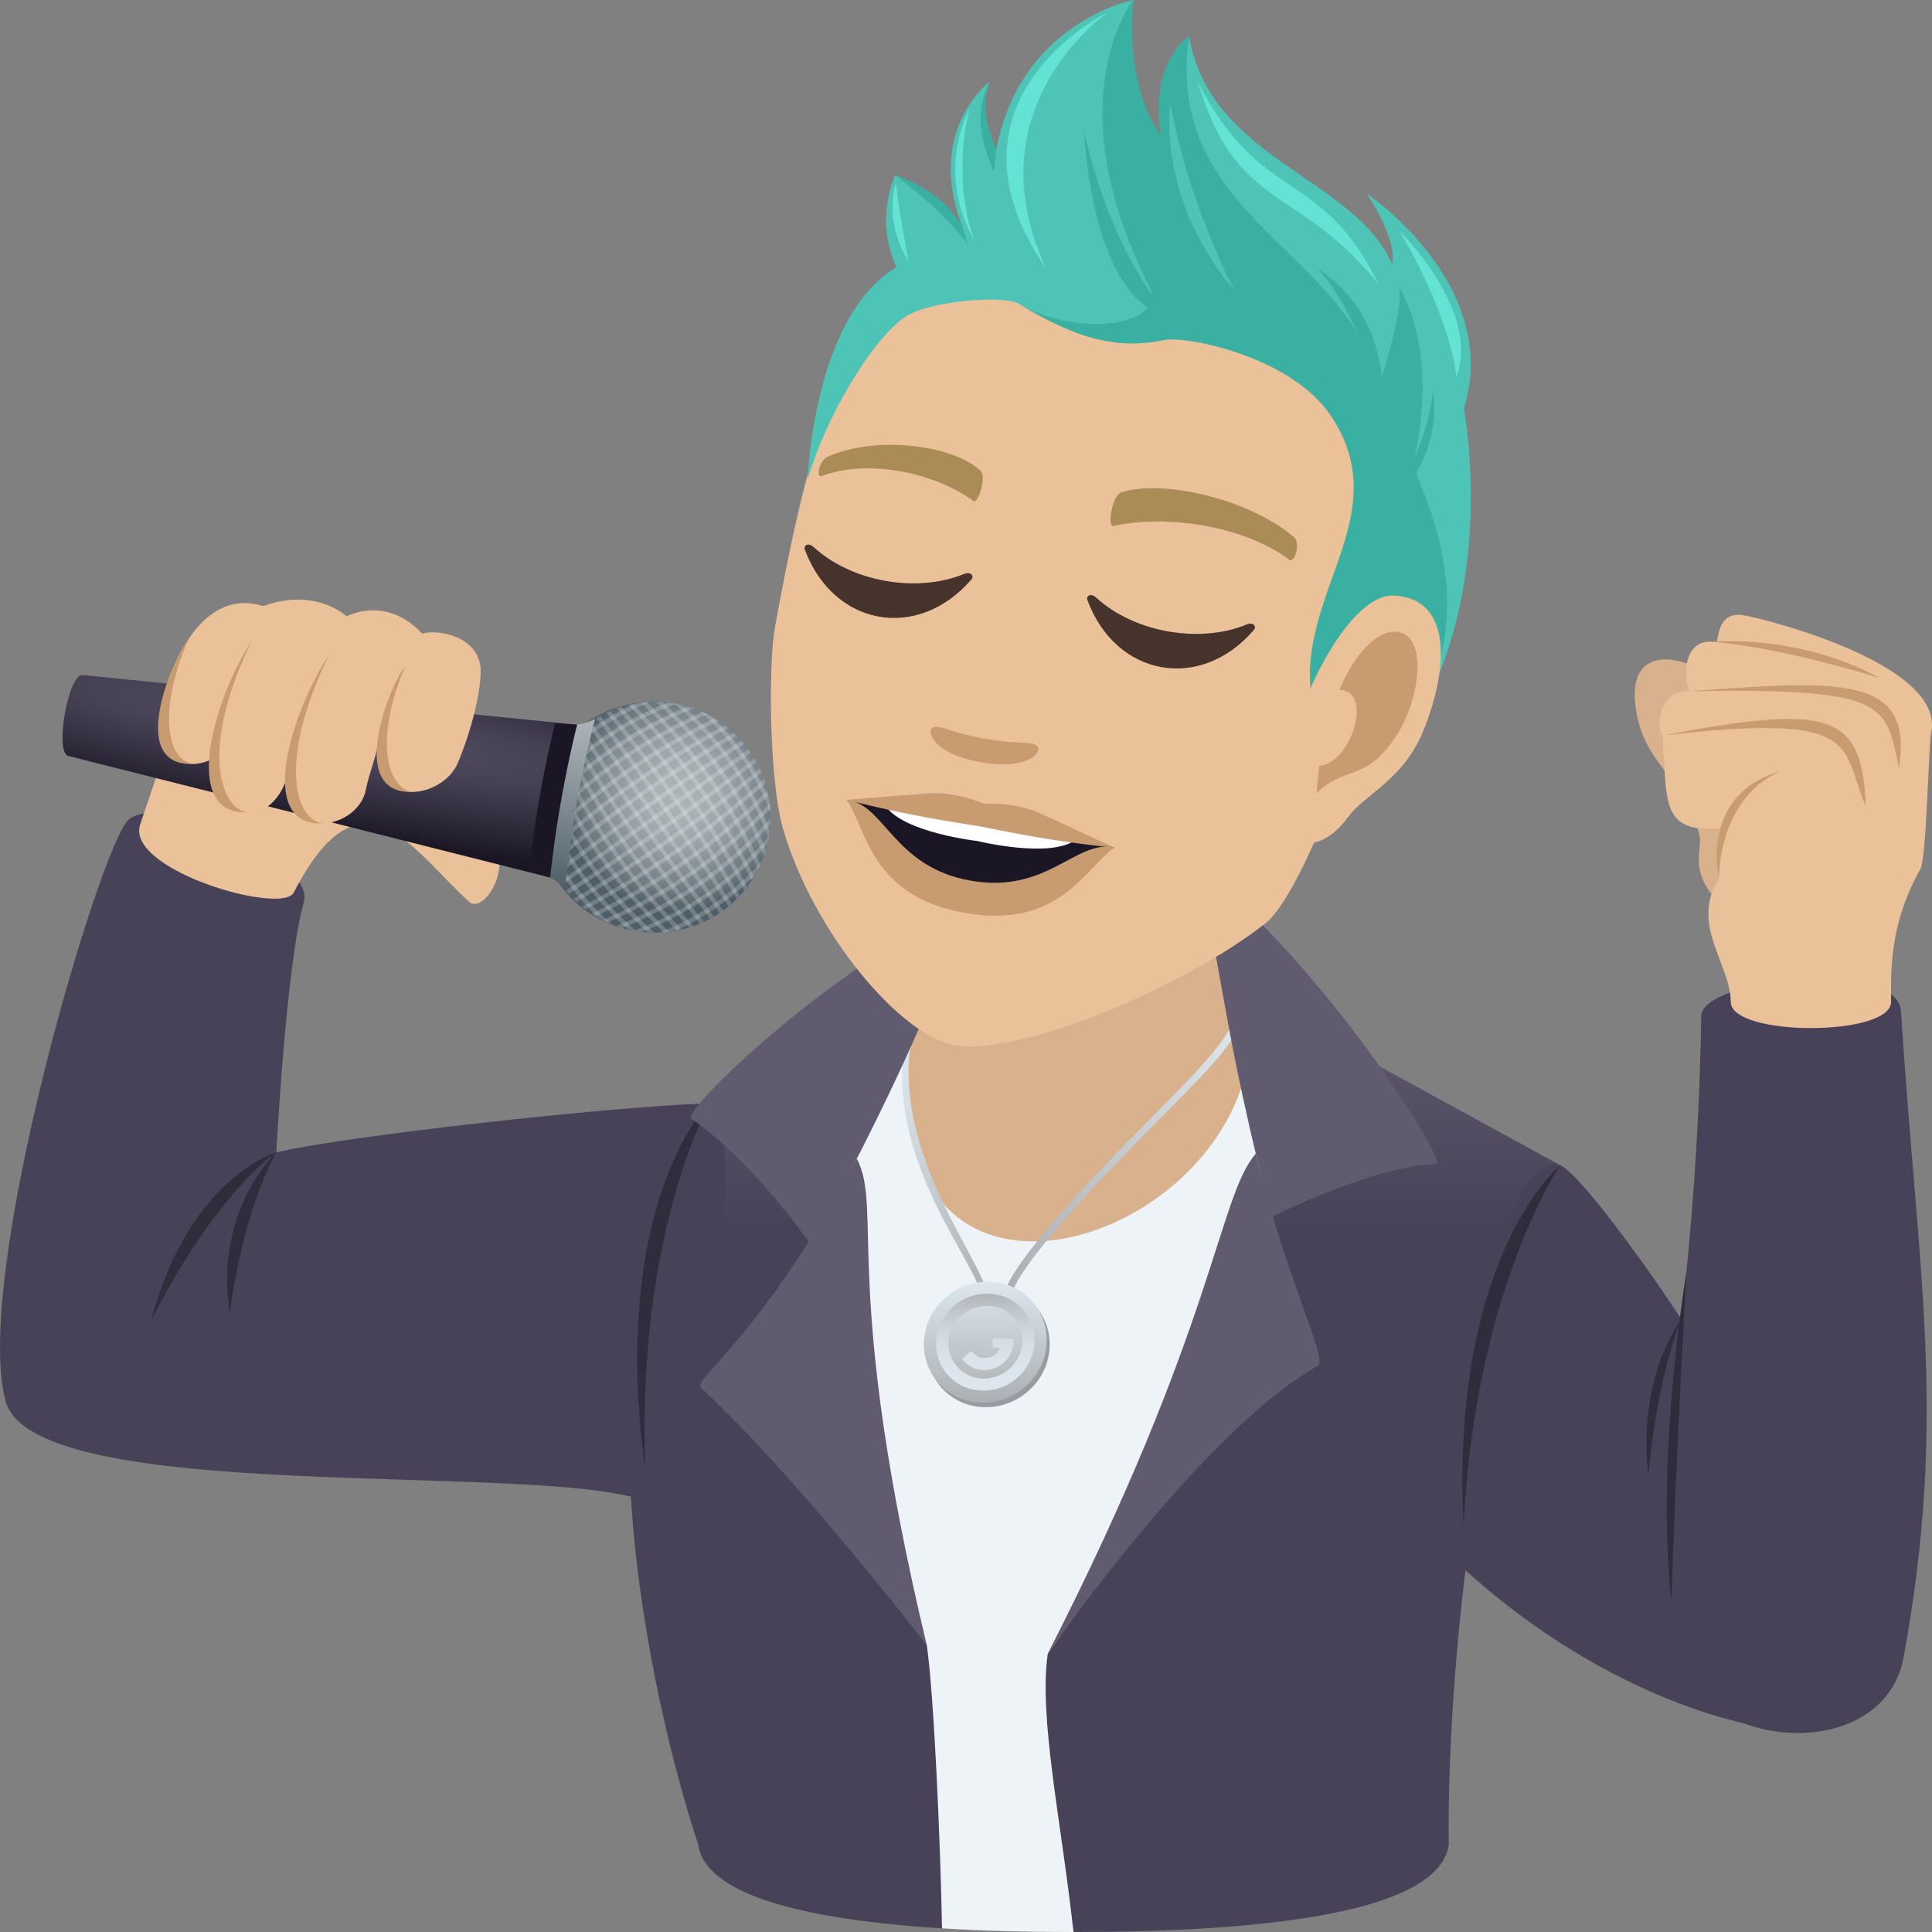<svg xmlns="http://www.w3.org/2000/svg" xml:space="preserve" style="enable-background:new 0 0 64 64" viewBox="0 0 64 64"><rect x="0" y="0" width="64" height="64" fill="#808080" stroke="none"/><linearGradient id="a" x1="36.256" x2="36.256" y1="64" y2="33.446" gradientUnits="userSpaceOnUse"><stop offset=".759" style="stop-color:#484258"/><stop offset=".905" style="stop-color:#555064"/><stop offset="1" style="stop-color:#605b6e"/></linearGradient><path d="m42.26 33.446-13.4.021s-5.268 2.705-6.383 5.135c-4.061 8.85.653 22.504.653 22.504.234 1.638 3.393 2.48 8.076 2.773.964-1.634 3.22-1.454 4.355.121 7.048 0 12.127-.784 12.431-2.89 0 0-.286-11.942 3.692-22.51l-9.423-5.154z" style="fill:url(#a)"/><path d="M59.673 57.338c-2.133 0-6.912-1.418-11.32-5.496-1.157-1.071 1.148-14.08 3.331-13.242 1.425.548 13.898 18.738 7.989 18.738z" style="fill:#484258"/><path d="M63.062 54.887c1.467-8.033.462-12.675-.089-21.388-.112-1.777-6.595-1.099-6.616.157-.171 10.499-1.759 13.891-.791 21.002.448 3.293 6.819 3.938 7.496.229z" style="fill:#484258"/><path d="M55.866 42.136s-1.035 6.104-.498 10.93c.138-4.684.498-10.93.498-10.93z" style="fill:#302c3b"/><path d="M58.622 31.147c-3.185-1.864-2.131-2.859-2.338-3.535-.621-2.035-1.808-2.263-2.09-4.105-.393-2.557 2.159-1.656 3.152-.634 2.52 2.59 1.75 8.552 1.276 8.274z" style="fill:#d9b18d"/><path d="M57.333 33.188c0-1.242-1.364-2.567-.389-4.082-.067-.7.124-1.67.124-1.67-2.083.196-1.836-.857-1.997-3.072-.22-.366-.116-1.497.898-1.47-.19-.361-.286-1.82.904-1.623.061-.351.137-.996.86-.893.612.086 6.76 1.616 6.235 3.91-.076.332-.148 4.137-.353 4.5-1.07 1.89-.97 3.56-.97 4.4 0 1.158-5.312 1.158-5.312 0z" style="fill:#ebc199"/><path d="M56.944 29.106s-.07-2.6 2.011-3.551c-2.689.798-2.01 3.551-2.01 3.551z" style="fill:#c99b71"/><path d="M55.071 24.364c6.67-.767 5.873.319 6.735 2.344-.124-3.107-1.178-3.393-6.735-2.343z" style="fill:#c99b71"/><path d="M55.969 22.895c6.65-.11 6.479.45 6.937 2.55.483-3.088-1.88-2.916-6.937-2.55z" style="fill:#c99b71"/><path d="M56.634 21.253c2.321.166 5.61 1.201 5.61 1.201s-2.214-1.38-5.61-1.2z" style="fill:#c99b71"/><path d="M4.262 27.151C3.328 27.955-.935 42.32.187 46.418c.958 3.5 17.72 1.985 21.18 3.305 1.375.525 3.999-13.25 1.84-13.162-3.248.13-11.681 1.058-14.054 1.611 0 0 .335-6.304.912-8.285.403-1.387-4.708-3.678-5.803-2.736z" style="fill:#484258"/><path d="M15.539 29.874c.504.462 1.812-1.458.312-2.826-.754-.687-6.853-5.971-7.89-5.743-1.462.321-1.8 1.536-3.316 5.999-.513 1.509 4.695 3.023 5.086 2.264 2.236-4.341 3.903-1.437 5.808.306z" style="fill:#ebc199"/><radialGradient id="b" cx="1627.01" cy="528.504" r="3.865" gradientTransform="rotate(100.002 1024.018 -391.108) scale(.989)" gradientUnits="userSpaceOnUse"><stop offset="0" style="stop-color:#acb4b8"/><stop offset=".204" style="stop-color:#a8b0b4"/><stop offset=".411" style="stop-color:#9ca5aa"/><stop offset=".621" style="stop-color:#879298"/><stop offset=".83" style="stop-color:#6b7980"/><stop offset="1" style="stop-color:#4e5e67"/></radialGradient><path d="M21.04 30.837a3.823 3.823 0 1 1 1.326-7.529 3.823 3.823 0 0 1-1.327 7.53z" style="fill:url(#b)"/><path d="M21.563 23.253c-.176.006-.35.028-.52.058a8.668 8.668 0 0 0-2.65 1.854c-.086.15-.165.306-.232.47a8.575 8.575 0 0 1 3.402-2.382z" style="opacity:.2;fill:#fff"/><path d="m22.408 23.317-.041-.01c-.083-.014-.164-.02-.246-.03a10.77 10.77 0 0 0-4.127 2.89c-.02.08-.041.16-.056.241l-.005.042a10.66 10.66 0 0 1 4.475-3.133z" style="opacity:.2;fill:#fff"/><path d="M22.986 23.475c-.069-.024-.137-.05-.208-.07a13.41 13.41 0 0 0-4.889 3.423c-.005.074-.004.147-.005.22a13.285 13.285 0 0 1 5.102-3.573z" style="opacity:.2;fill:#fff"/><path d="M23.436 23.665c-.056-.028-.115-.053-.173-.078-2.028.9-3.83 2.161-5.37 3.76.005.063.008.126.015.189a16.812 16.812 0 0 1 5.528-3.87z" style="opacity:.2;fill:#fff"/><path d="M23.807 23.881c-.047-.03-.096-.058-.144-.087a22.05 22.05 0 0 0-5.711 4c.01.054.02.11.033.164a21.9 21.9 0 0 1 5.822-4.077z" style="opacity:.2;fill:#fff"/><path d="M24.126 24.118c-.04-.033-.081-.064-.122-.095a30.287 30.287 0 0 0-5.954 4.169c.015.049.03.098.048.147a30.158 30.158 0 0 1 6.028-4.221zm.28.255a3.913 3.913 0 0 0-.106-.102 46.435 46.435 0 0 0-6.118 4.284c.019.045.039.09.06.134a46.256 46.256 0 0 1 6.164-4.316zm.249.275a3.828 3.828 0 0 0-.093-.11 94.127 94.127 0 0 0-6.218 4.355l.07.124a93.88 93.88 0 0 1 6.24-4.37zm.135.176-6.257 4.381c.027.04.054.078.082.116l6.257-4.381a3.76 3.76 0 0 0-.081-.116zm.271.428a3.704 3.704 0 0 0-.07-.124 93.87 93.87 0 0 1-6.24 4.37c.03.036.06.072.093.108a94.13 94.13 0 0 0 6.217-4.354zm.163.338a4.027 4.027 0 0 0-.06-.135A46.254 46.254 0 0 1 19 29.772c.035.035.07.069.106.102a46.423 46.423 0 0 0 6.119-4.284zm.131.363a3.594 3.594 0 0 0-.047-.147 30.152 30.152 0 0 1-6.028 4.221c.04.033.08.064.122.095a30.292 30.292 0 0 0 5.953-4.169z" style="opacity:.2;fill:#fff"/><path d="M25.454 26.352a2.831 2.831 0 0 0-.033-.165 21.897 21.897 0 0 1-5.822 4.077c.046.03.095.058.144.087a22.052 22.052 0 0 0 5.71-4z" style="opacity:.2;fill:#fff"/><path d="M25.512 26.798c-.004-.063-.007-.127-.015-.19a16.808 16.808 0 0 1-5.528 3.871c.056.029.115.053.173.079a16.938 16.938 0 0 0 5.37-3.76z" style="opacity:.2;fill:#fff"/><path d="M25.517 27.317c.005-.074.004-.147.005-.22a13.283 13.283 0 0 1-5.103 3.572c.07.025.138.05.209.07a13.412 13.412 0 0 0 4.889-3.422z" style="opacity:.2;fill:#fff"/><path d="M25.412 27.977c.02-.08.041-.159.056-.24l.005-.043a10.662 10.662 0 0 1-4.475 3.134c.014.002.027.007.041.009.082.015.164.022.246.03a10.77 10.77 0 0 0 4.127-2.89z" style="opacity:.2;fill:#fff"/><path d="M25.012 28.979c.087-.15.166-.306.232-.47a8.575 8.575 0 0 1-3.402 2.383 3.71 3.71 0 0 0 .52-.058 8.66 8.66 0 0 0 2.65-1.855zm.511-2.046a3.788 3.788 0 0 0-.058-.52 8.663 8.663 0 0 0-1.855-2.65 3.761 3.761 0 0 0-.47-.232 8.573 8.573 0 0 1 2.383 3.402z" style="opacity:.2;fill:#fff"/><path d="m25.458 27.777.01-.04c.014-.083.021-.165.03-.246a10.77 10.77 0 0 0-2.89-4.128c-.08-.02-.159-.04-.241-.055l-.042-.005a10.66 10.66 0 0 1 3.133 4.474z" style="opacity:.2;fill:#fff"/><path d="M25.3 28.356c.024-.069.05-.138.07-.209a13.412 13.412 0 0 0-3.423-4.888c-.074-.005-.147-.005-.22-.005a13.285 13.285 0 0 1 3.573 5.102z" style="opacity:.2;fill:#fff"/><path d="M25.11 28.806c.029-.056.053-.115.079-.173a16.942 16.942 0 0 0-3.76-5.37c-.064.005-.127.007-.19.015a16.815 16.815 0 0 1 3.871 5.528z" style="opacity:.2;fill:#fff"/><path d="M24.894 29.177c.03-.047.058-.096.087-.144a22.048 22.048 0 0 0-3.999-5.711c-.055.01-.11.02-.165.032a21.896 21.896 0 0 1 4.077 5.823z" style="opacity:.2;fill:#fff"/><path d="M24.658 29.495c.032-.04.063-.08.094-.122a30.295 30.295 0 0 0-4.168-5.953c-.05.015-.099.03-.147.047a30.157 30.157 0 0 1 4.22 6.028zm-.256.281c.035-.035.07-.07.102-.106a46.416 46.416 0 0 0-4.284-6.118c-.045.019-.09.038-.134.06a46.276 46.276 0 0 1 4.317 6.164zm-.274.248a4.38 4.38 0 0 0 .109-.092 94.067 94.067 0 0 0-4.354-6.218 4.089 4.089 0 0 0-.124.07 93.846 93.846 0 0 1 4.369 6.24zm-.176.136-4.382-6.257c-.04.026-.078.053-.116.081l4.382 6.258.116-.081zm-.429.271a3.81 3.81 0 0 0 .124-.07 93.78 93.78 0 0 1-4.369-6.24 3.12 3.12 0 0 0-.109.092 94.14 94.14 0 0 0 4.354 6.218zm-.337.162c.045-.019.09-.038.134-.06a46.263 46.263 0 0 1-4.317-6.164l-.102.106a46.426 46.426 0 0 0 4.285 6.118zm-.364.132c.05-.015.099-.03.147-.047a30.16 30.16 0 0 1-4.22-6.029 3.52 3.52 0 0 0-.095.122 30.294 30.294 0 0 0 4.168 5.954z" style="opacity:.2;fill:#fff"/><path d="M22.424 30.823c.055-.01.11-.02.165-.032a21.895 21.895 0 0 1-4.077-5.823c-.031.047-.058.096-.087.144a22.055 22.055 0 0 0 3.999 5.712z" style="opacity:.2;fill:#fff"/><path d="M21.978 30.882c.063-.005.126-.007.189-.015a16.809 16.809 0 0 1-3.871-5.528c-.029.056-.053.115-.079.173a16.941 16.941 0 0 0 3.76 5.37z" style="opacity:.2;fill:#fff"/><path d="M21.459 30.887c.074.004.147.004.22.005a13.282 13.282 0 0 1-3.573-5.103c-.024.069-.05.138-.07.209a13.413 13.413 0 0 0 3.423 4.889z" style="opacity:.2;fill:#fff"/><path d="M20.798 30.782c.08.02.159.04.241.055.014.003.028.003.042.005a10.661 10.661 0 0 1-3.133-4.474l-.01.04c-.014.083-.021.165-.03.247a10.77 10.77 0 0 0 2.89 4.127z" style="opacity:.2;fill:#fff"/><path d="M19.797 30.382c.15.087.305.166.469.232a8.574 8.574 0 0 1-2.383-3.402c.007.176.028.35.058.52a8.661 8.661 0 0 0 1.856 2.65z" style="opacity:.2;fill:#fff"/><radialGradient id="c" cx="1488.517" cy="237.034" r="6.308" gradientTransform="rotate(100.003 1518.197 336.802) scale(.989 7.913)" gradientUnits="userSpaceOnUse"><stop offset="0" style="stop-color:#545061"/><stop offset=".164" style="stop-color:#464253"/><stop offset=".475" style="stop-color:#211d2d"/><stop offset=".527" style="stop-color:#1a1626"/></radialGradient><path d="M19.117 24.007 2.727 22.36c-.468-.02-.919 2.54-.473 2.68l15.97 4.029c1.03-2.468.893-5.062.893-5.062z" style="fill:url(#c)"/><path d="m19.117 24.007-.73-.05a39.063 39.063 0 0 0-.865 4.909l.702.203c1.03-2.468.893-5.062.893-5.062z" style="fill:#1a1626"/><linearGradient id="d" x1="2287.872" x2="2293.609" y1="1252.721" y2="1252.721" gradientTransform="rotate(99.997 1669.257 -313.554)" gradientUnits="userSpaceOnUse"><stop offset="0" style="stop-color:#acb4b8"/><stop offset=".248" style="stop-color:#99a3a8"/><stop offset=".747" style="stop-color:#69777e"/><stop offset="1" style="stop-color:#4e5e67"/></linearGradient><path d="M19.712 23.809s-.188.134-.595.197a39.1 39.1 0 0 0-.893 5.064c.361.198.491.388.491.388.184-1.906.517-3.795.997-5.65z" style="fill:url(#d)"/><path d="M13.982 20.987c-1.197-1.283-2.495-.572-2.495-.572-1.253-1-2.767-.335-2.767-.335-3.262-1.065-4.595 6.593-1.575 5.01-.216 2.048 1.874 2.58 2.417.485-.358 2.355 2.287 1.984 2.559.58.1-.526.335-1.065.446-1.674-.33 2.398 2.086 1.998 2.596.798.561-1.331.839-2.772.74-3.273-.193-.993-1.468-1.15-1.92-1.019z" style="fill:#ebc199"/><path d="M13.725 26.23c-2.316.15-.786-3.6-.306-4.153-1.048 2.453-.585 4.114.306 4.153zm-7.275-.927c-2.317.15-.693-3.567-.212-4.12-1.049 2.453-.681 4.081.212 4.12zm4.28 1.969c-2.316.149-1.04-3.754.17-5.577-1.779 3.654-1.06 5.539-.17 5.577zm-2.497-.365c-2.316.149-1.105-3.854.107-5.677-1.781 3.654-1 5.637-.107 5.677z" style="fill:#c99b71"/><path d="M51.684 38.6s-3.64 2.976-3.204 11.945c.39-7.847 3.204-11.945 3.204-11.945zM23.53 36.481s-3.368 3.28-2.156 12.178c-.293-7.852 2.157-12.178 2.157-12.178zM9.153 38.172s-2.893.826-4.148 5.577c2.193-4.31 4.148-5.577 4.148-5.577z" style="fill:#302c3b"/><path d="M9.153 38.172s-2.074 1.905-1.54 5.33c.466-3.537 1.54-5.33 1.54-5.33zm46.527 5.563s-1.452 1.834-1.078 5.134c.325-3.407 1.077-5.134 1.077-5.134z" style="fill:#302c3b"/><path d="m34.71 54.778 6.62-9.43.93-11.902-13.401.021-2.268 11.578 4.112 9.462c.234 1.642.448 6.444.503 9.372 1.335.083 2.797.121 4.355.121-.41-3.705-1.156-7.115-.852-9.222z" style="fill:#eef3f7"/><path d="M30.121 30.137s-.163 5.105 0 6.796c.719 7.456 10.729 3.868 11.285-2.267v-4.529H30.121z" style="fill:#d9b18d"/><linearGradient id="e" x1="33.242" x2="41.099" y1="38.272" y2="38.272" gradientUnits="userSpaceOnUse"><stop offset="0" style="stop-color:#abafb3"/><stop offset="1" style="stop-color:#dde7ed"/></linearGradient><path d="M41.098 33.724c.023-.298-.218-.333-.218-.333.211.65-1.088 1.974-2.66 3.555-2.286 2.3-4.849 5.029-4.976 6.011-.031.244.216.271.248.019.121-.931 2.775-3.75 4.929-5.918 1.655-1.665 2.622-2.644 2.677-3.334z" style="fill:url(#e)"/><linearGradient id="f" x1="2960.362" x2="2966.189" y1="597.248" y2="597.248" gradientTransform="scale(-1 1) rotate(-21.544 -2.373 8188.096)" gradientUnits="userSpaceOnUse"><stop offset="0" style="stop-color:#abafb3"/><stop offset="1" style="stop-color:#dde7ed"/></linearGradient><path d="M30.245 34.139c-.906 4.143 2.706 8.01 2.464 8.97-.06.239-.3.174-.238-.073.23-.91-3.348-4.497-2.45-8.95.073-.36.315-.364.224.053z" style="fill:url(#f)"/><path d="M34.763 44.732c-.11 1.106-1.107 1.947-2.226 1.878a1.93 1.93 0 0 1-1.827-2.125c.11-1.106 1.107-1.946 2.226-1.878a1.93 1.93 0 0 1 1.827 2.125z" style="fill:#969ca1"/><linearGradient id="g" x1="32.639" x2="32.639" y1="46.468" y2="42.457" gradientUnits="userSpaceOnUse"><stop offset="0" style="stop-color:#abafb3"/><stop offset="1" style="stop-color:#dde7ed"/></linearGradient><path d="M34.666 44.586c-.11 1.105-1.107 1.946-2.226 1.878a1.93 1.93 0 0 1-1.827-2.126c.11-1.105 1.107-1.946 2.226-1.877a1.93 1.93 0 0 1 1.827 2.125z" style="fill:url(#g)"/><linearGradient id="h" x1="32.639" x2="32.639" y1="46.029" y2="42.7" gradientUnits="userSpaceOnUse"><stop offset="0" style="stop-color:#dde7ed"/><stop offset=".293" style="stop-color:#dae4ea"/><stop offset=".537" style="stop-color:#d1dadf"/><stop offset=".764" style="stop-color:#c2c9ce"/><stop offset=".978" style="stop-color:#aeb2b6"/><stop offset="1" style="stop-color:#abafb3"/></linearGradient><path d="M32.76 43.26a1.16 1.16 0 0 1 1.096 1.276 1.272 1.272 0 0 1-1.336 1.127 1.159 1.159 0 0 1-1.097-1.276 1.273 1.273 0 0 1 1.336-1.126zm.04-.4c-.896-.054-1.694.618-1.782 1.503a1.544 1.544 0 0 0 1.462 1.7c.895.055 1.693-.618 1.78-1.502a1.543 1.543 0 0 0-1.46-1.7z" style="fill:url(#h)"/><linearGradient id="i" x1="32.736" x2="32.736" y1="46.029" y2="42.7" gradientUnits="userSpaceOnUse"><stop offset="0" style="stop-color:#dde7ed"/><stop offset=".293" style="stop-color:#dae4ea"/><stop offset=".537" style="stop-color:#d1dadf"/><stop offset=".764" style="stop-color:#c2c9ce"/><stop offset=".978" style="stop-color:#aeb2b6"/><stop offset="1" style="stop-color:#abafb3"/></linearGradient><path d="M32.948 44.642c-.054-.003-.079-.032-.074-.084l.016-.16c.006-.055.036-.08.09-.077l.526.032c.055.004.08.032.074.087l-.008.079a.975.975 0 0 1-1.025.864.901.901 0 0 1-.631-.31c-.035-.041-.032-.077.01-.113l.19-.16c.042-.034.08-.032.114.007.09.103.216.167.357.176a.555.555 0 0 0 .539-.33l-.178-.011z" style="fill:url(#i)"/><path d="m39.749 28.774.925 5.079c.629 3.45 1.453 6.458 1.453 6.458s3.393-1.71 5.455-1.75c.397-.007-3.611-6.486-7.833-9.787z" style="fill:#605b6e"/><path d="M41.599 38.22c-1.242 1.412-1.337 5.703-6.89 16.558 0 0 5.135-7.413 8.95-9.532.34-.188-1.084-2.982-2.06-7.026zm-9.262-8.417-2.096 4.718c-1.424 3.206-3.366 6.73-3.366 6.73s-1.846-2.7-3.976-4.195c-.325-.228 4.557-5.039 9.438-7.253z" style="fill:#605b6e"/><path d="M28.385 38.385c.874 1.665-.52 4.265 2.318 16.122 0 0-4.281-5.579-7.49-8.537-.285-.263 2.068-1.748 5.172-7.585z" style="fill:#605b6e"/><path d="M36.461 7.946c-7.666 1.26-8.964 2.785-10.791 12.84-.216 1.187-.197 5.09.276 6.695 1.014 3.444 3.89 6.822 5.651 7.137 2.225.398 7.763-2.01 10.314-4.025.696-.55 1.517-2.418 1.894-3.317 1.687-4.027 5.944-8.881 4.503-14.067-1.241-4.465-6.048-6.215-11.847-5.263z" style="fill:#ebc199"/><path d="M42.866 17.798c-1.483-1.288-4.442-1.942-5.74-1.477-.276.09-.467 1.153-.235 1.102 1.806-.4 4.375.025 5.81 1.116.19.145.391-.553.165-.741zm-15.468-2.659c1.607-.735 4.193-.397 5.09.46.19.174-.075 1.116-.246.993-1.324-.96-3.52-1.39-5.026-.822-.202.074-.06-.526.182-.631z" style="fill:#ab8c57"/><path d="M31.93 19.015c-1.56.643-3.733.254-4.972-.889-.19-.175-.344-.05-.298.077.947 2.548 3.749 3.049 5.522.988.089-.104-.015-.275-.251-.175zm9.36 1.675c-1.558.642-3.732.253-4.973-.89-.19-.176-.341-.05-.296.077.947 2.548 3.748 3.05 5.519.987.09-.102-.011-.273-.25-.175z" style="fill:#45332c"/><path d="M32.562 26.831c-.932-.166-4.512-.335-4.512-.335.676 1.019.799 3.188 3.902 3.743s3.97-1.437 4.958-2.159c0 0-3.416-1.082-4.348-1.248z" style="fill:#c99b71"/><path d="M32.563 26.823c-1.029-.184-4.513-.327-4.513-.327 1.272.153 1.537 2.217 4.093 2.675 2.557.457 3.52-1.388 4.767-1.09 0 0-3.317-1.074-4.347-1.258z" style="fill:#1a1626"/><path d="M32.378 27.86s2.405.591 3.26-.04c-.172-.249-2.597-.75-3.103-.84s-2.954-.461-3.202-.287c.584.888 3.045 1.167 3.045 1.167z" style="fill:#fff"/><path d="M34.44 26.936c-.81-.373-1.841-.311-1.841-.311s-.928-.412-1.816-.343a295.83 295.83 0 0 0-2.733.214c2.217.57 3.93.793 4.415.88.484.086 2.168.472 4.445.705 0 0-1.425-.671-2.47-1.145zm-.087-2.227c-.16-.162-.623-.04-1.733-.239-1.109-.198-1.501-.473-1.706-.376-.246.114-.023.869 1.567 1.153 1.59.284 2.062-.345 1.872-.538z" style="fill:#c99b71"/><path d="M45.269 6.407s1.03 1.504.848 2.34c-1.301-2.905-6.03-3.453-6.728-7.545 0 0-1.317 1.213-.82 3.673C36.966 2.959 37.55 0 37.55 0s-3.81.727-4.562 5.052c-.743-1.01-.204-2.348-.204-2.348s-2.137 1.6-.912 4.79c-.974-1.096-2.22-1.69-2.22-1.69s-.695 1.453.045 3.047c-2.77 1.655-2.938 7.018-2.938 7.018.615-2.119 2.17-4.68 3.247-5.387.781-.512 3.288-.731 3.77-.405.943.64 3.128 1.139 4.742.785 1.163-.254 5.046.982 5.85 2.405 1.875 3.314-.525 6.879-.755 8.072-.464 2.409 1.023 2.586 0 6.04 4.956-3.27 5.554-9.505 4.887-13.862 1.246-4.111-3.23-7.11-3.23-7.11z" style="fill:#4dc4b6"/><path d="M46.808 15.398c.922-3.917-.469-5.873-.469-5.873s.25.386-.672 3.31c-.906-4.531-7.14-5.607-6.278-11.633 0 0-1.298.758-.945 3.286C37.174 2.626 37.548 0 37.548 0s-2.645 3.256.542 9.525c.549 1.079-1.895 1.722-4.127.669 1.594.931 2.953 1.423 4.605 1.07.68-.145 4.209.516 5.541 2.542 2.376 3.612-1.916 6.378-.373 10.39.334.869.812 2.562 1.29 2.085 4.791-4.788 2.354-9.279 1.782-10.883z" style="fill:#3ab0a2"/><path d="M36.702.405s-4.562 3.14-2.042 8.5c-3.88-5.63 2.042-8.5 2.042-8.5zm-4.595 3.229s-.606 2.138.17 4.338c-1.32-2.336-.17-4.338-.17-4.338z" style="fill:#64e3d4"/><path d="M32.783 2.704c-.539 1.122-.265 1.974.144 3.02l.078-.77c-.297-.743-.516-1.37-.222-2.25z" style="fill:#3ab0a2"/><path d="M29.68 6.06s.053.695.42 2.607c-.862-1.387-.42-2.606-.42-2.606z" style="fill:#64e3d4"/><path d="M29.65 5.803s1.482.418 2.221 1.69l.197.628c-.853-1.206-2.418-2.318-2.418-2.318zm9.084 4.679s-2.377 0-2.835-6.17c1.007 4.385 2.835 6.17 2.835 6.17z" style="fill:#3ab0a2"/><path d="M40.887 9.611s-2.439-2.593-2.125-6.199c.627 3.389 2.125 6.2 2.125 6.2z" style="fill:#4dc4b6"/><path d="M47.462 12.907s.523 2.116-1.652 4.12c1.646-2.403 1.652-4.12 1.652-4.12zm-3.819-4.001s2.62 1.355 2.098 5.236c-.457-3.718-2.098-5.236-2.098-5.236z" style="fill:#3ab0a2"/><path d="M46.36 7.652s2.708 2.642 1.885 4.833c-.268-2.217-1.885-4.833-1.885-4.833zm-6.682-4.948c2.087 4.118 4.06 2.793 5.985 6.702-2.696-3.323-4.715-2.394-5.985-6.702z" style="fill:#64e3d4"/><path d="M46.188 19.728c-1.932-.109-4.429 5.978-3.54 7.86.125.264 1.033.811 2.02-.535.545-.744 1.821-1.219 2.48-2.84.844-2.075.96-4.375-.96-4.485z" style="fill:#ebc199"/><path d="M46.074 20.934c-.52.066-1.193.722-1.708 1.918 1.14.012.423 2.41-.662 2.52-.038.29-.071.592-.092.909.91-.918 1.567-.366 2.574-1.797.906-1.288 1.18-3.716-.112-3.55z" style="fill:#c99b71"/></svg>